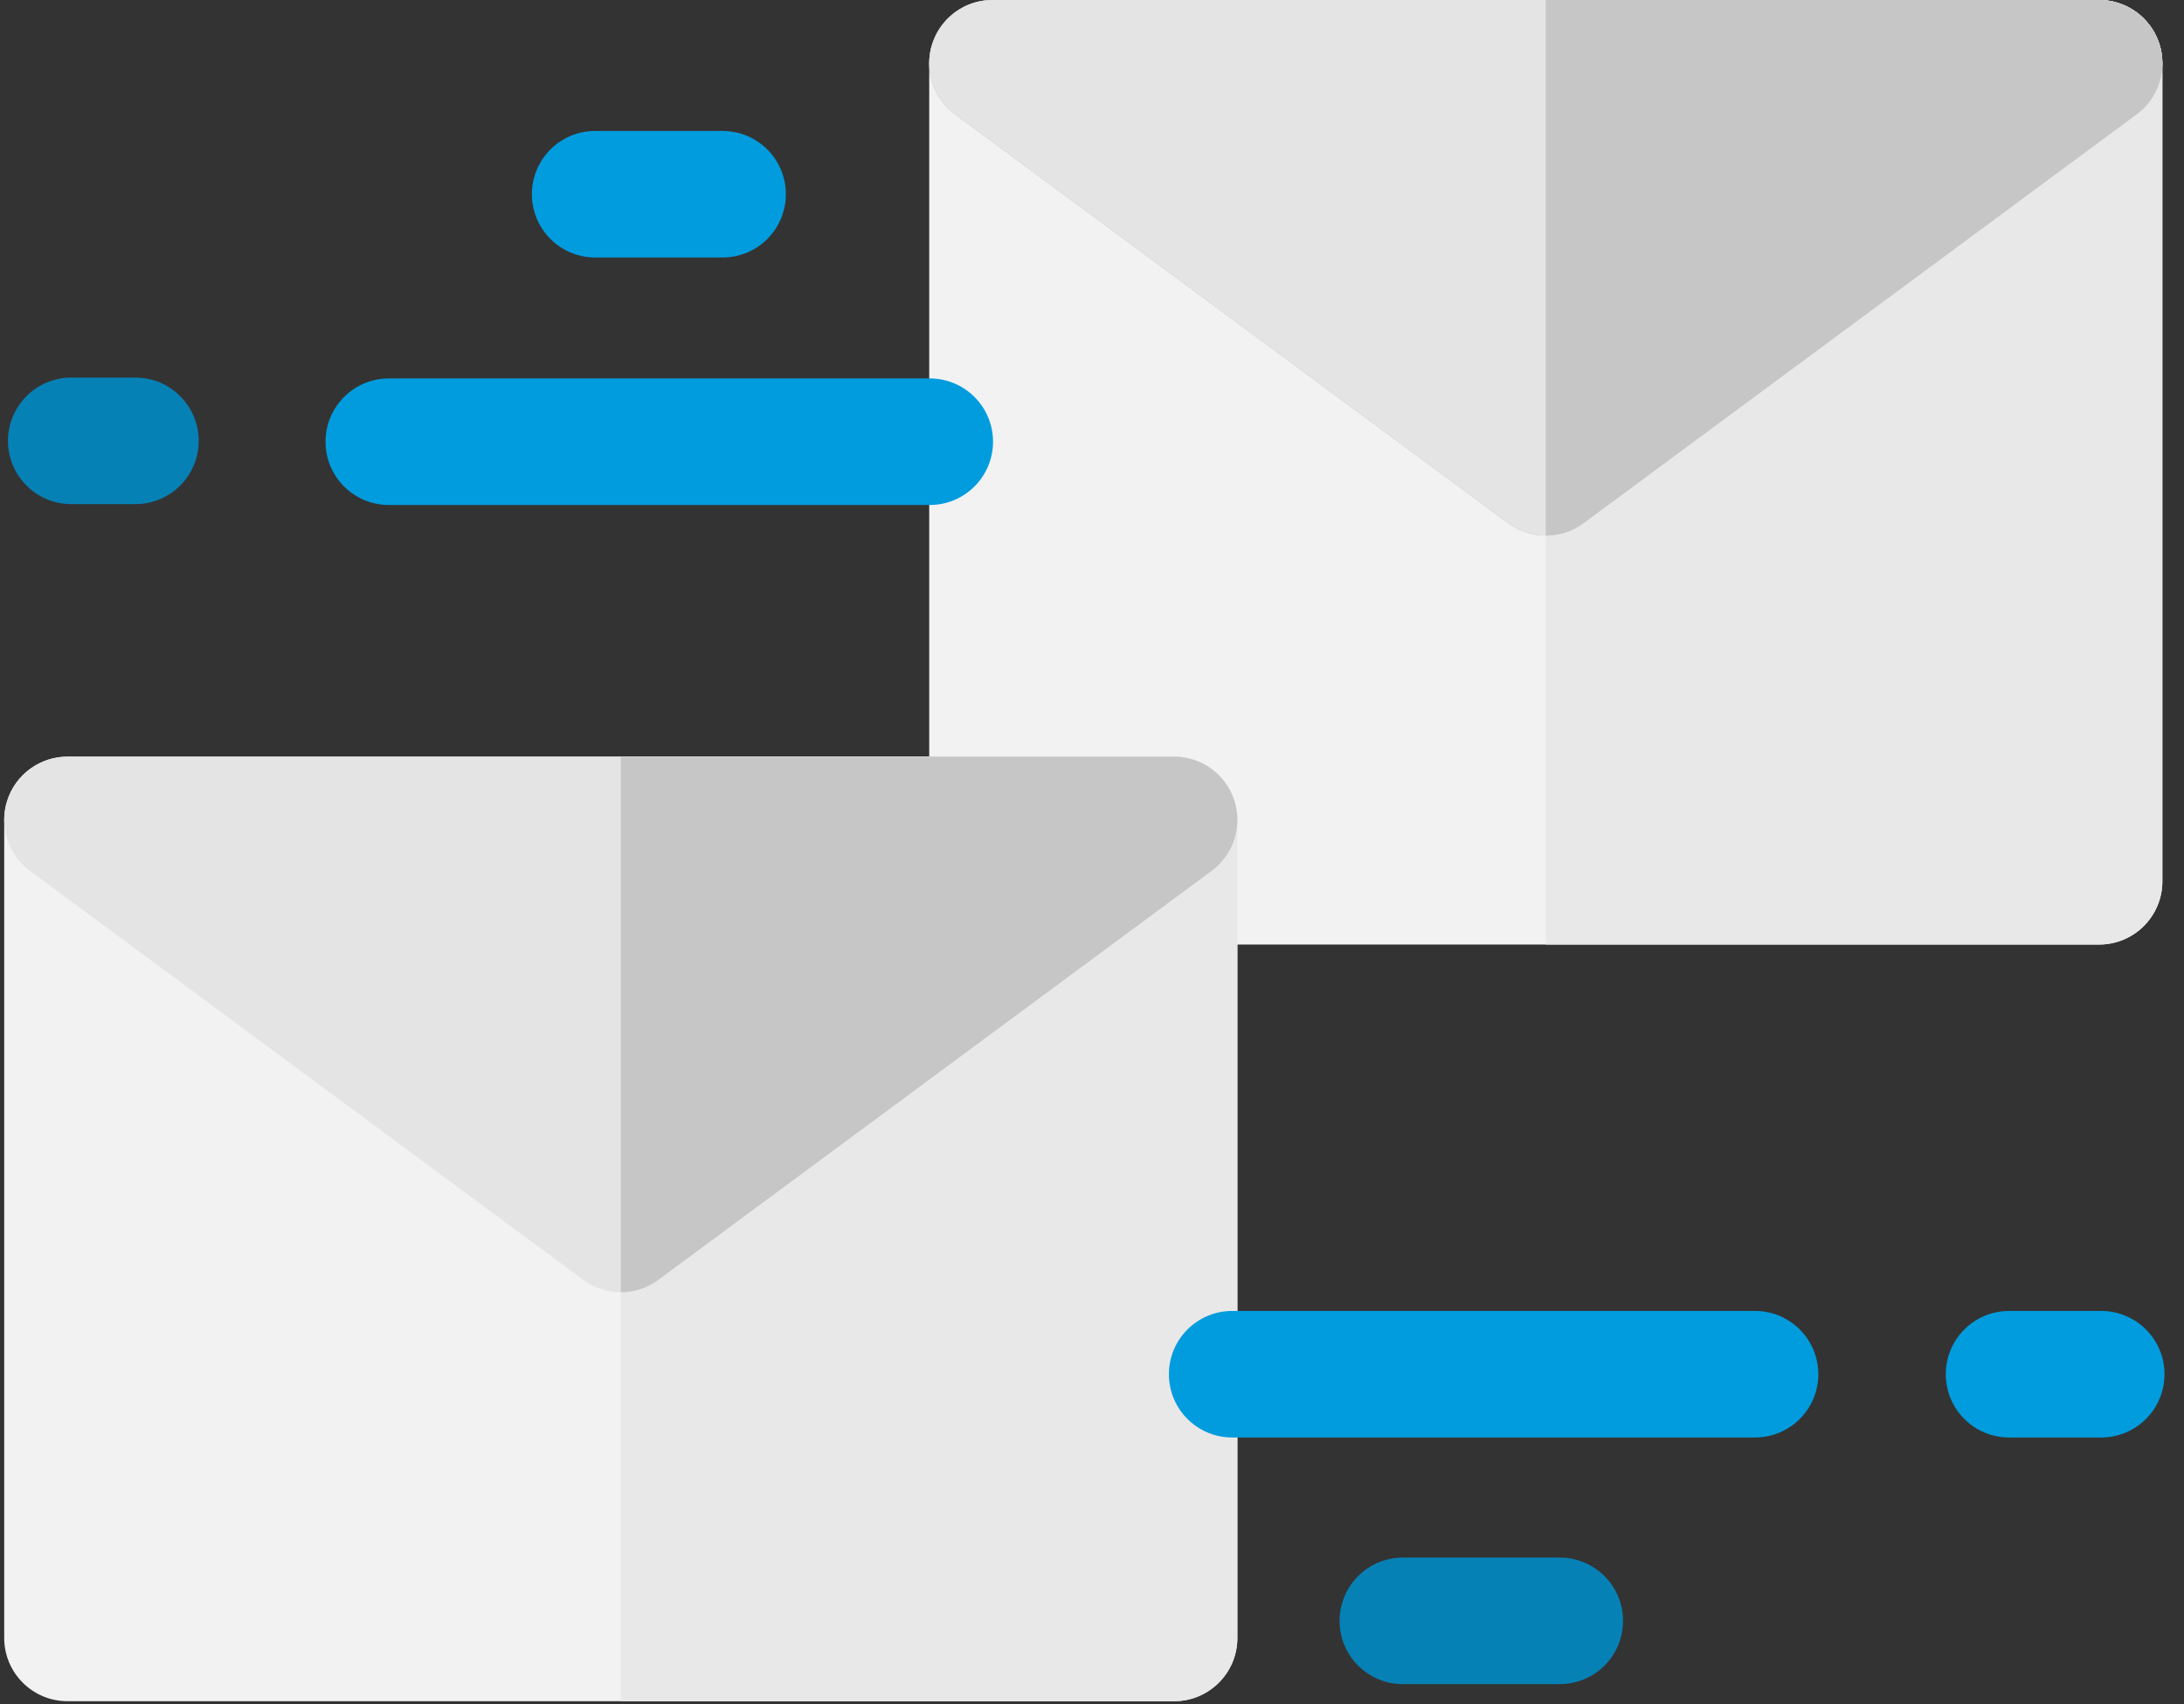 <?xml version="1.0" encoding="UTF-8"?>
<svg width="41px" height="32px" viewBox="0 0 41 32" version="1.1" xmlns="http://www.w3.org/2000/svg" xmlns:xlink="http://www.w3.org/1999/xlink">
    <rect x="0" y="0" width="41" height="32" fill="#333333" stroke="none"/>
    <!-- Generator: Sketch 54.1 (76490) - https://sketchapp.com -->
    <title>mailing</title>
    <desc>Created with Sketch.</desc>
    <g id="Anddroid" stroke="none" stroke-width="1" fill="none" fill-rule="evenodd">
        <g id="Kit" transform="translate(-41, -5790)" fill-rule="nonzero">
            <g id="mailing" transform="translate(41, 5790)">
                <path d="M17.444,16.548 L17.444,1.188 C17.444,0.532 17.976,0 18.632,0 L39.406,0 C40.062,0 40.594,0.532 40.594,1.188 L40.594,16.548 C40.594,17.205 40.062,17.736 39.406,17.736 L18.632,17.736 C17.976,17.736 17.444,17.205 17.444,16.548 Z" id="Path" fill="#F2F2F2"></path>
                <path d="M29.019,0 L39.406,0 C40.062,0 40.594,0.532 40.594,1.188 L40.594,16.548 C40.594,17.205 40.062,17.736 39.406,17.736 L29.019,17.736 L29.019,0 Z" id="Path" fill="#E9E8E8"></path>
                <path d="M28.313,9.824 L17.926,2.144 C17.514,1.839 17.343,1.304 17.504,0.817 C17.665,0.329 18.119,0 18.632,0 L39.406,0 C39.919,0 40.374,0.329 40.534,0.817 C40.695,1.304 40.524,1.839 40.112,2.144 L29.725,9.824 C29.515,9.979 29.267,10.056 29.019,10.056 C28.771,10.056 28.523,9.979 28.313,9.824 Z" id="Path" fill="#B0AFAC"></path>
                <path d="M28.313,9.824 L17.926,2.144 C17.514,1.839 17.343,1.304 17.504,0.817 C17.665,0.329 18.119,0 18.632,0 L39.406,0 C39.919,0 40.374,0.329 40.534,0.817 C40.695,1.304 40.524,1.839 40.112,2.144 L29.725,9.824 C29.515,9.979 29.267,10.056 29.019,10.056 C28.771,10.056 28.523,9.979 28.313,9.824 Z" id="Path" fill="#E4E4E4"></path>
                <path d="M29.019,0 L39.406,0 C39.919,0 40.374,0.329 40.534,0.816 C40.695,1.304 40.524,1.839 40.112,2.144 L29.725,9.824 C29.515,9.979 29.267,10.056 29.019,10.056 L29.019,0 Z" id="Path" fill="#C6C6C6"></path>
                <path d="M1.338,9.466 L2.542,9.466 C3.198,9.466 3.73,8.934 3.73,8.278 C3.73,7.622 3.198,7.09 2.542,7.09 L1.338,7.09 C0.682,7.09 0.15,7.622 0.15,8.278 C0.15,8.934 0.682,9.466 1.338,9.466 Z" id="Path" fill="#0681B6"></path>
                <path d="M11.173,4.835 L13.565,4.835 C14.221,4.835 14.753,4.303 14.753,3.647 C14.753,2.99 14.221,2.459 13.565,2.459 L11.173,2.459 C10.517,2.459 9.985,2.99 9.985,3.647 C9.985,4.303 10.517,4.835 11.173,4.835 Z" id="Path" fill="#009CDE"></path>
                <path d="M7.299,9.482 L17.454,9.482 C18.11,9.482 18.642,8.95 18.642,8.294 C18.642,7.638 18.11,7.106 17.454,7.106 L7.299,7.106 C6.643,7.106 6.111,7.638 6.111,8.294 C6.111,8.95 6.643,9.482 7.299,9.482 Z" id="Path" fill="#009CDE"></path>
                <path d="M0.079,30.756 L0.079,15.396 C0.079,14.74 0.611,14.208 1.267,14.208 L22.041,14.208 C22.697,14.208 23.229,14.74 23.229,15.396 L23.229,30.756 C23.229,31.412 22.697,31.944 22.041,31.944 L1.267,31.944 C0.611,31.944 0.079,31.412 0.079,30.756 Z" id="Path" fill="#F2F2F2"></path>
                <path d="M11.654,14.208 L22.041,14.208 C22.697,14.208 23.229,14.74 23.229,15.396 L23.229,30.756 C23.229,31.412 22.697,31.944 22.041,31.944 L11.654,31.944 L11.654,14.208 Z" id="Path" fill="#E9E8E8"></path>
                <path d="M10.948,24.032 L0.561,16.351 C0.149,16.046 -0.022,15.511 0.139,15.024 C0.3,14.537 0.754,14.208 1.267,14.208 L22.041,14.208 C22.554,14.208 23.009,14.537 23.169,15.024 C23.33,15.511 23.159,16.046 22.747,16.351 L12.36,24.032 C12.15,24.187 11.902,24.264 11.654,24.264 C11.406,24.264 11.158,24.187 10.948,24.032 Z" id="Path" fill="#E4E4E4"></path>
                <path d="M11.654,14.208 L22.041,14.208 C22.554,14.208 23.009,14.537 23.169,15.024 C23.33,15.511 23.159,16.046 22.747,16.351 L12.36,24.031 C12.15,24.187 11.902,24.264 11.654,24.264 L11.654,14.208 Z" id="Path" fill="#C6C6C6"></path>
                <path d="M26.335,31.623 L29.282,31.623 C29.938,31.623 30.469,31.092 30.469,30.435 C30.469,29.779 29.938,29.247 29.282,29.247 L26.335,29.247 C25.679,29.247 25.148,29.779 25.148,30.435 C25.148,31.092 25.679,31.623 26.335,31.623 Z" id="Path" fill="#0681B6"></path>
                <path d="M23.132,26.992 L32.947,26.992 C33.603,26.992 34.135,26.46 34.135,25.804 C34.135,25.148 33.603,24.616 32.947,24.616 L23.132,24.616 C22.476,24.616 21.944,25.148 21.944,25.804 C21.944,26.46 22.476,26.992 23.132,26.992 L23.132,26.992 Z" id="Path" fill="#009CDE"></path>
                <path d="M37.716,26.992 L39.446,26.992 C40.102,26.992 40.634,26.46 40.634,25.804 C40.634,25.148 40.102,24.616 39.446,24.616 L37.716,24.616 C37.06,24.616 36.528,25.148 36.528,25.804 C36.528,26.46 37.06,26.992 37.716,26.992 L37.716,26.992 Z" id="Path" fill="#009CDE"></path>
            </g>
        </g>
    </g>
</svg>